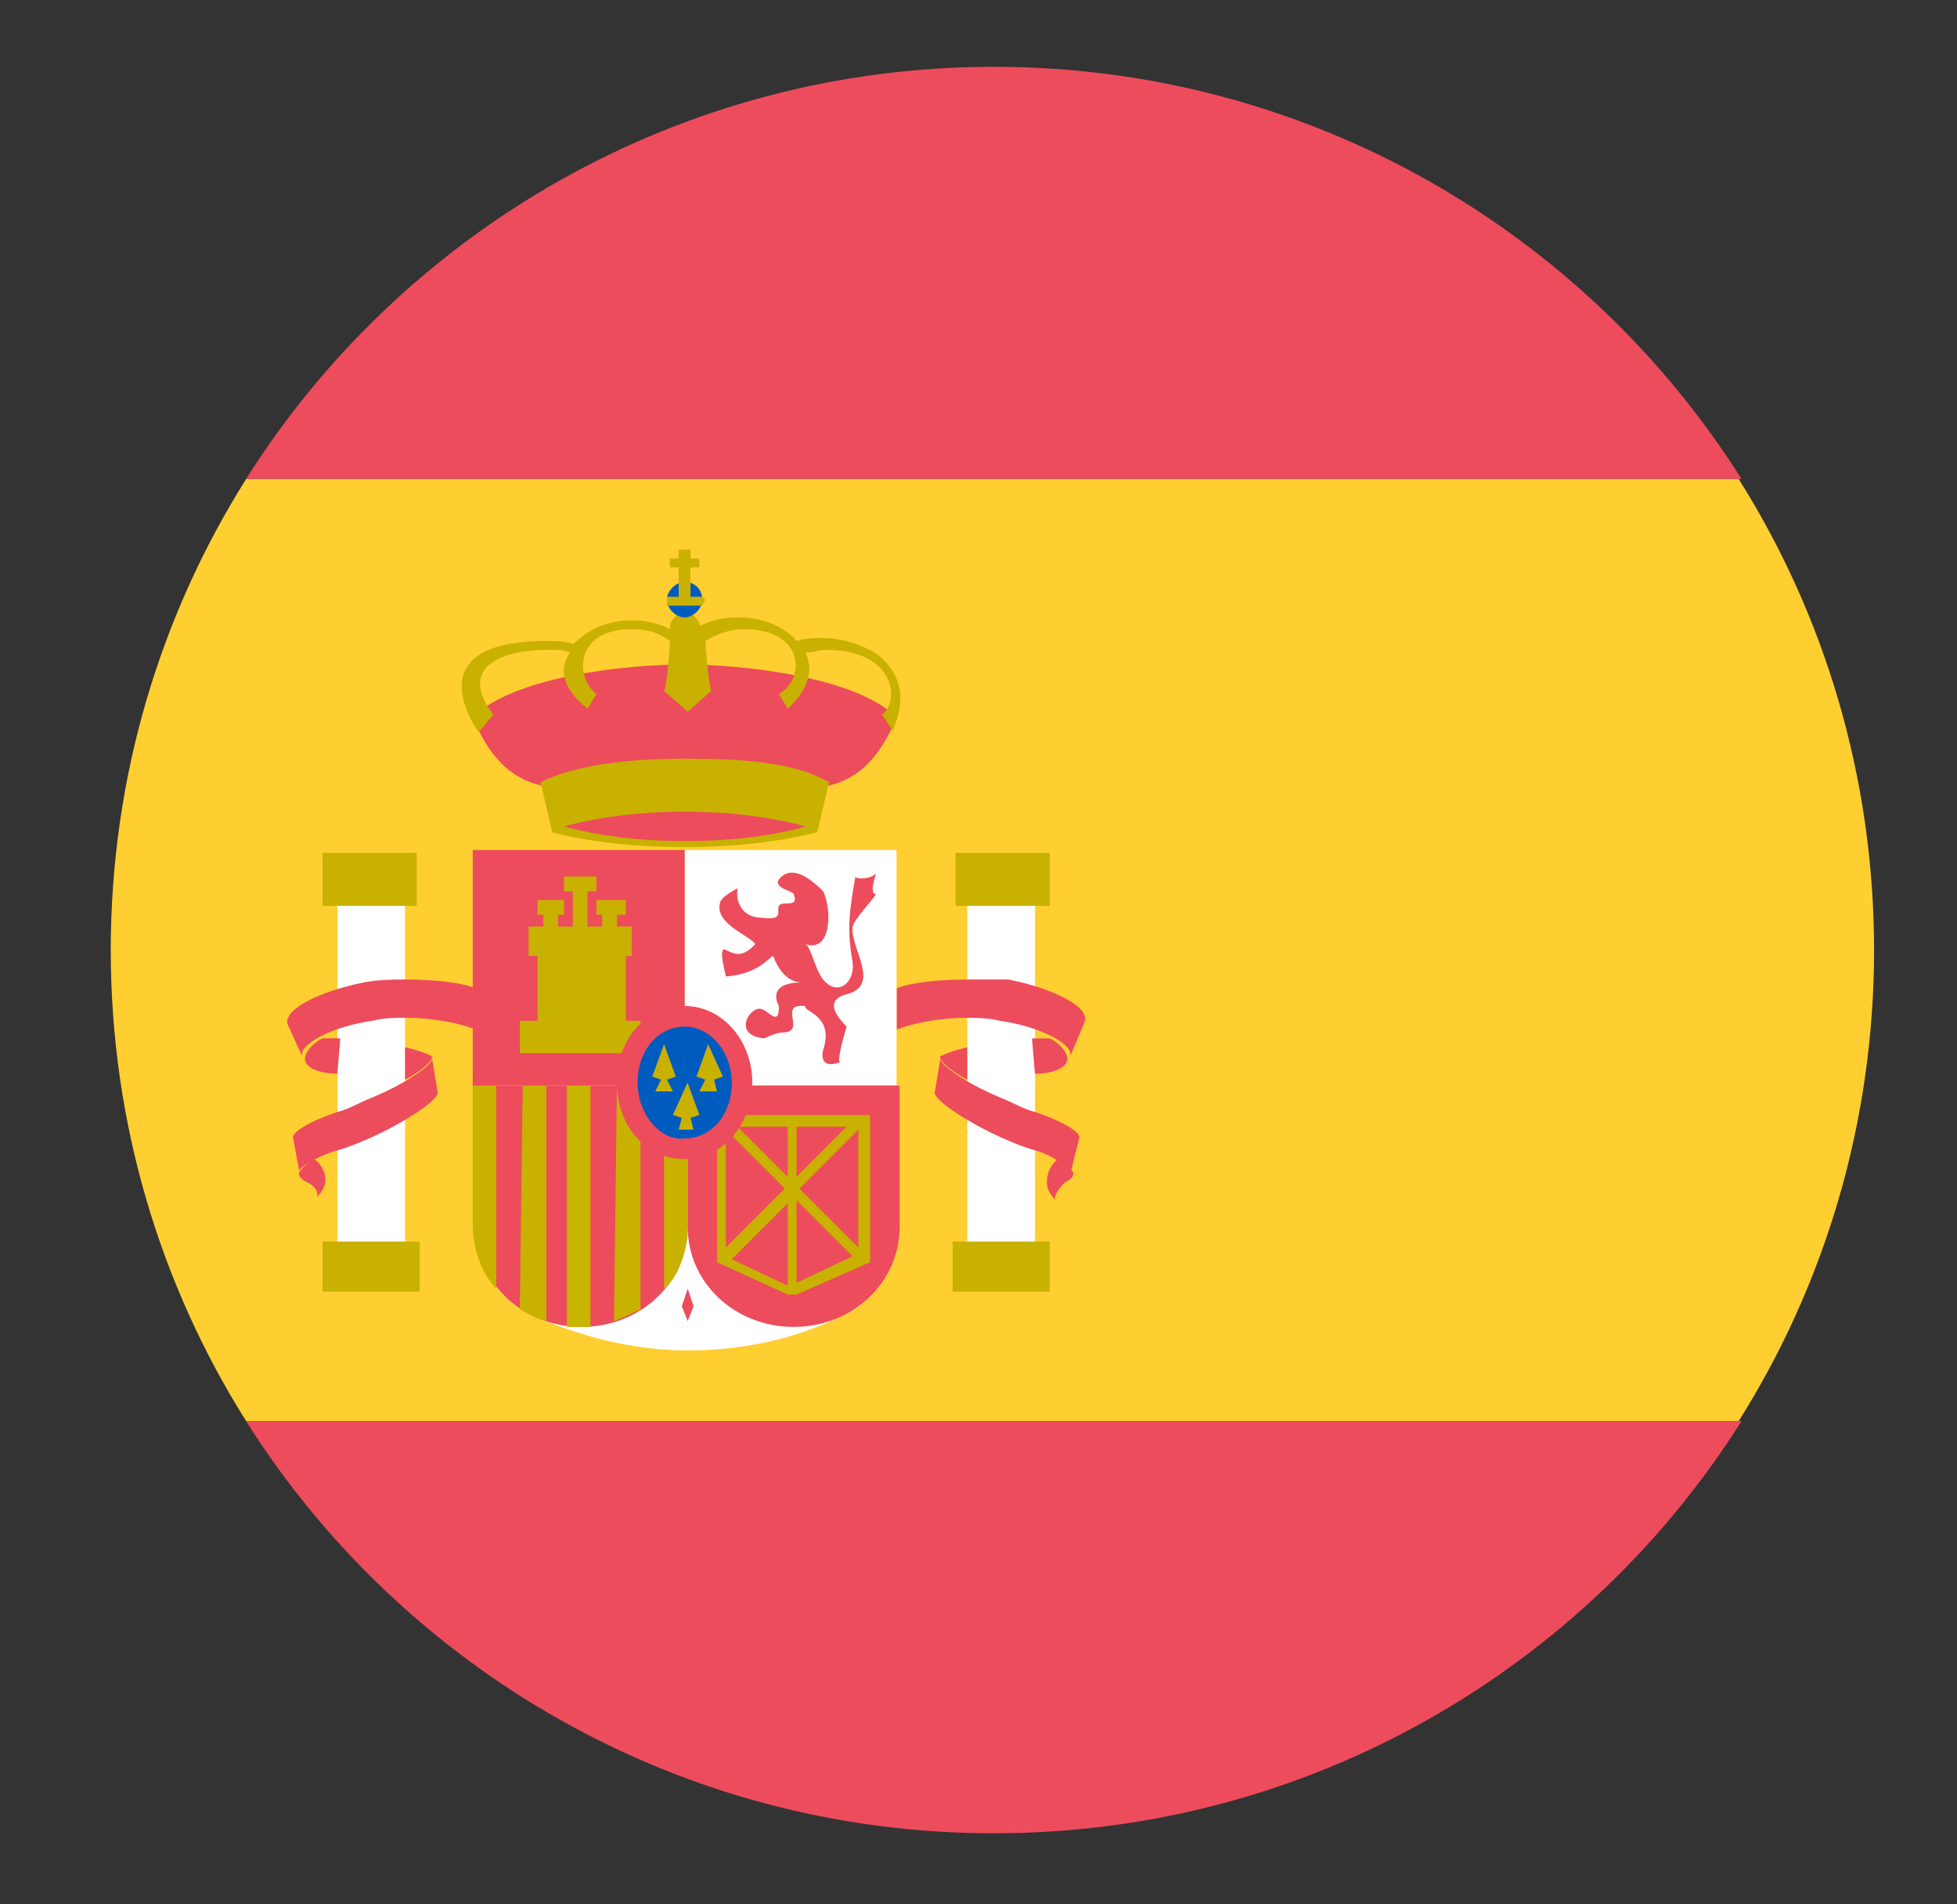 <svg width="37" height="36" viewBox="0 0 37 36" fill="none" xmlns="http://www.w3.org/2000/svg">
<rect x="0" y="0" width="37" height="36" fill="#333333" stroke="none"/>
<g id="emojione:flag-for-spain">
<path id="Vector" d="M2.094 17.96C2.094 21.244 3.04 24.305 4.654 26.865H32.872C34.486 24.305 35.432 21.244 35.432 17.96C35.432 14.677 34.486 11.615 32.872 9.055H4.654C3.04 11.615 2.094 14.677 2.094 17.96Z" fill="#FFCE31"/>
<path id="Vector_2" d="M32.926 9.055C29.976 4.38 24.744 1.263 18.789 1.263C12.834 1.263 7.602 4.38 4.652 9.055H32.926ZM4.652 26.865C7.602 31.54 12.834 34.657 18.789 34.657C24.744 34.657 29.976 31.54 32.926 26.865H4.652Z" fill="#ED4C5C"/>
<path id="Vector_3" d="M6.098 16.123H7.879V17.125H6.098V16.123ZM6.098 23.47H7.934V24.416H6.098V23.47Z" fill="#C8B100"/>
<path id="Vector_4" d="M5.931 21.912C5.764 22.023 5.652 22.135 5.652 22.19C5.652 22.246 5.708 22.302 5.819 22.357C5.931 22.413 6.042 22.524 5.986 22.636C6.098 22.524 6.153 22.413 6.153 22.302C6.153 22.135 6.042 21.968 5.931 21.912Z" fill="#ED4C5C"/>
<path id="Vector_5" d="M6.379 17.125H7.659V23.47H6.379V17.125Z" fill="white"/>
<g id="Group">
<path id="Vector_6" d="M8.995 19.463C8.717 19.351 8.216 19.24 7.659 19.24C7.492 19.24 7.27 19.24 7.047 19.296C6.268 19.407 5.656 19.741 5.711 19.964L5.433 19.351C5.377 19.073 6.045 18.739 6.88 18.572C7.158 18.517 7.437 18.517 7.659 18.517C8.216 18.517 8.717 18.572 8.995 18.684V19.463Z" fill="#ED4C5C"/>
<path id="Vector_7" d="M6.378 20.297C6.044 20.297 5.766 20.186 5.766 20.019C5.766 19.908 5.877 19.741 6.1 19.629H6.434L6.378 20.297ZM7.658 19.796C7.881 19.852 8.048 19.908 8.159 19.963C8.215 20.019 7.992 20.242 7.658 20.409V19.796Z" fill="#ED4C5C"/>
<path id="Vector_8" d="M5.544 21.522C5.489 21.411 5.878 21.188 6.379 21.021C6.602 20.966 6.769 20.854 7.047 20.743C7.715 20.465 8.272 20.075 8.16 19.964L8.272 20.632C8.327 20.743 7.882 21.077 7.214 21.411C6.991 21.522 6.602 21.689 6.379 21.745C5.99 21.856 5.656 22.079 5.656 22.134L5.544 21.522Z" fill="#ED4C5C"/>
</g>
<path id="Vector_9" d="M18.067 16.123H19.848V17.125H18.067V16.123ZM18.012 23.47H19.848V24.416H18.012V23.47Z" fill="#C8B100"/>
<path id="Vector_10" d="M20.016 21.912C20.183 22.023 20.294 22.135 20.294 22.19C20.294 22.246 20.238 22.302 20.127 22.357C20.016 22.469 19.904 22.636 19.96 22.691C19.849 22.58 19.793 22.469 19.793 22.357C19.793 22.135 19.904 21.968 20.016 21.912Z" fill="#ED4C5C"/>
<path id="Vector_11" d="M18.289 17.125H19.569V23.47H18.289V17.125Z" fill="white"/>
<g id="Group_2">
<path id="Vector_12" d="M16.953 19.463C17.231 19.352 17.732 19.241 18.289 19.241C18.456 19.241 18.678 19.241 18.901 19.296C19.68 19.408 20.293 19.741 20.237 19.964L20.515 19.296C20.571 19.018 19.903 18.684 19.068 18.517H18.289C17.732 18.517 17.231 18.573 16.953 18.684V19.463Z" fill="#ED4C5C"/>
<path id="Vector_13" d="M19.567 20.298C19.901 20.298 20.179 20.186 20.179 20.02C20.179 19.908 20.068 19.741 19.845 19.63H19.511L19.567 20.298ZM18.287 19.797C18.064 19.852 17.897 19.908 17.786 19.964C17.73 20.02 17.953 20.242 18.287 20.409V19.797Z" fill="#ED4C5C"/>
<path id="Vector_14" d="M20.403 21.522C20.458 21.411 20.069 21.188 19.568 21.021C19.345 20.966 19.178 20.854 18.9 20.743C18.232 20.465 17.676 20.075 17.787 19.964L17.676 20.632C17.62 20.743 18.065 21.077 18.733 21.411C18.956 21.522 19.345 21.689 19.568 21.745C19.957 21.856 20.291 22.134 20.236 22.19L20.403 21.522ZM12.945 12.562C14.002 12.562 16.173 12.784 16.952 13.563C16.117 15.567 14.781 14.732 12.945 14.732C11.164 14.732 9.772 15.567 8.938 13.563C9.717 12.784 11.832 12.562 12.945 12.562Z" fill="#ED4C5C"/>
</g>
<path id="Vector_15" d="M15.674 14.788C15.006 14.399 14.004 14.343 12.946 14.343C11.889 14.343 10.887 14.454 10.219 14.788L10.442 15.734C11.054 15.901 11.945 16.013 12.946 16.013C13.948 16.013 14.783 15.901 15.451 15.734L15.674 14.788ZM16.62 12.395C16.397 12.228 15.952 12.061 15.562 12.061C15.395 12.061 15.228 12.061 15.061 12.117C15.061 12.117 14.727 11.671 13.948 11.671C13.67 11.671 13.447 11.727 13.225 11.838V11.783C13.169 11.671 13.058 11.56 12.946 11.56C12.835 11.56 12.668 11.727 12.668 11.838V11.894C12.445 11.783 12.223 11.727 11.945 11.727C11.165 11.727 10.832 12.228 10.832 12.172C10.665 12.117 10.498 12.117 10.331 12.117C7.77 12.117 9.05 13.842 9.05 13.842L9.329 13.508C8.717 12.729 9.273 12.284 10.386 12.284C10.553 12.284 10.665 12.284 10.776 12.339C10.386 12.896 11.11 13.397 11.11 13.397L11.277 13.118C10.887 12.84 10.832 11.894 11.945 11.894C12.223 11.894 12.445 11.95 12.668 12.117C12.668 12.172 12.613 12.951 12.557 13.063L13.002 13.452L13.447 13.063C13.392 12.896 13.336 12.172 13.336 12.117C13.503 12.005 13.781 11.894 14.06 11.894C15.228 11.894 15.228 12.84 14.727 13.118L14.894 13.397C14.894 13.397 15.507 12.896 15.228 12.339C15.34 12.339 15.507 12.284 15.618 12.284C16.954 12.284 17.009 13.285 16.675 13.508L16.898 13.842C16.787 13.842 17.399 13.063 16.62 12.395Z" fill="#C8B100"/>
<path id="Vector_16" d="M12.609 11.337C12.609 11.17 12.776 11.003 12.943 11.003C13.166 11.003 13.277 11.17 13.277 11.337C13.277 11.504 13.11 11.671 12.943 11.671C12.776 11.671 12.609 11.504 12.609 11.337Z" fill="#005BBF"/>
<path id="Vector_17" d="M12.832 10.391V10.558H12.665V10.725H12.832V11.282H12.609V11.449H13.277L13.333 11.337L13.277 11.282H13.055V10.725H13.222V10.558H13.055V10.391H12.832Z" fill="#C8B100"/>
<path id="Vector_18" d="M12.946 15.901C12.056 15.901 11.276 15.79 10.664 15.623C11.276 15.456 12.056 15.344 12.946 15.344C13.836 15.344 14.616 15.456 15.228 15.623C14.671 15.79 13.836 15.901 12.946 15.901Z" fill="#ED4C5C"/>
<path id="Vector_19" d="M12.999 25.529C11.942 25.529 10.94 25.251 10.05 24.862C9.382 24.528 8.992 23.915 8.992 23.192V20.52H17.007V23.192C17.007 23.915 16.561 24.583 15.949 24.862C15.059 25.307 14.057 25.529 12.999 25.529ZM12.944 16.068H16.951V20.52H12.944V16.068Z" fill="white"/>
<path id="Vector_20" d="M12.999 23.192C12.999 24.25 12.109 25.084 10.996 25.084C9.883 25.084 8.992 24.25 8.992 23.192V20.52H12.999V23.192Z" fill="#ED4C5C"/>
<path id="Vector_21" d="M9.828 24.75C9.939 24.806 10.106 24.917 10.329 24.973V20.409H9.884L9.828 24.75ZM8.938 23.136C8.938 23.693 9.16 24.138 9.383 24.361V20.409H8.938V23.136Z" fill="#C8B100"/>
<path id="Vector_22" d="M10.719 25.084H11.164V20.409H10.719V25.084Z" fill="#C7B500"/>
<path id="Vector_23" d="M11.609 24.973C11.776 24.917 11.999 24.806 12.11 24.75V20.409H11.665L11.609 24.973Z" fill="#C8B100"/>
<path id="Vector_24" d="M8.938 16.068H12.945V20.52H8.938V16.068Z" fill="#ED4C5C"/>
<path id="Vector_25" d="M12.555 24.361C12.777 24.194 12.944 23.804 13 23.359V20.465H12.555V24.361Z" fill="#C8B100"/>
<path id="Vector_26" d="M17.009 20.52V23.192C17.009 24.249 16.119 25.084 15.006 25.084C13.892 25.084 13.002 24.249 13.002 23.192V20.52H17.009ZM15.562 16.847C15.729 17.181 15.729 18.016 15.228 17.849C15.339 17.905 15.395 18.294 15.562 18.517C15.84 18.851 16.174 18.572 16.119 18.183C16.007 17.571 16.063 17.181 16.174 16.569C16.174 16.625 16.453 16.625 16.564 16.513C16.508 16.68 16.453 16.903 16.564 16.903C16.453 17.07 16.174 17.348 16.119 17.515C16.063 17.905 16.675 18.628 16.007 18.795C15.562 18.906 15.84 19.24 16.007 19.407C16.007 19.407 15.785 20.131 15.896 20.075C15.451 20.242 15.562 19.852 15.562 19.852C15.785 19.185 15.172 19.129 15.228 19.018C14.672 18.962 15.284 19.519 14.783 19.519C14.672 19.519 14.449 19.63 14.449 19.63C13.837 19.574 14.171 19.018 14.393 19.073C14.56 19.129 14.727 19.407 14.727 19.018C14.727 19.018 14.449 18.572 15.172 18.572C14.894 18.572 14.727 18.35 14.616 18.072C14.505 18.127 14.338 18.405 13.726 18.461C13.726 18.461 13.559 17.849 13.726 17.96C13.948 18.072 14.059 18.072 14.282 17.849C14.171 17.682 13.503 17.459 13.614 17.07C13.614 16.958 13.948 16.791 13.948 16.791C13.892 17.07 14.059 17.348 14.393 17.348C14.839 17.404 14.672 17.237 14.727 17.125C14.783 17.014 15.117 17.181 15.006 16.903C15.006 16.847 14.616 16.791 14.727 16.625C14.95 16.346 15.284 16.569 15.562 16.847ZM13.002 24.973L12.891 24.695L13.002 24.361L13.113 24.695L13.002 24.973Z" fill="#ED4C5C"/>
<path id="Vector_27" d="M10.162 17.015V17.293H10.273V17.515H9.995V18.072H10.162V19.297H9.828V19.909H12.11V19.297H11.832V18.072H11.943V17.515H11.665V17.293H11.832V17.015H11.275V17.293H11.386V17.515H11.108V16.848H11.275V16.569H10.663V16.848H10.83V17.515H10.552V17.293H10.663V17.015H10.162ZM16.451 23.86V21.078H13.557V23.86L14.893 24.473H15.06L16.451 23.86ZM14.893 21.3V22.246L13.947 21.3H14.893ZM13.724 21.356L14.837 22.469L13.724 23.582V21.356ZM13.835 23.805L14.893 22.747V24.306L13.835 23.805ZM15.06 24.25V22.692L16.117 23.749L15.06 24.25ZM16.229 23.582L15.116 22.469L16.229 21.356V23.582ZM15.06 21.3H16.006L15.06 22.246V21.3Z" fill="#C8B100"/>
<path id="Vector_28" d="M11.664 20.465C11.664 19.63 12.221 19.018 12.944 19.018C13.668 19.018 14.224 19.686 14.224 20.465C14.224 21.244 13.668 21.912 12.944 21.912C12.221 21.912 11.664 21.3 11.664 20.465Z" fill="#ED4C5C"/>
<path id="Vector_29" d="M12.055 20.465C12.055 19.852 12.444 19.407 12.945 19.407C13.446 19.407 13.836 19.908 13.836 20.465C13.836 21.077 13.446 21.522 12.945 21.522C12.5 21.578 12.055 21.077 12.055 20.465Z" fill="#005BBF"/>
<path id="Vector_30" d="M12.555 19.741L12.332 20.353L12.499 20.409L12.388 20.632H12.722L12.61 20.409L12.777 20.353L12.555 19.741ZM13.389 19.741L13.167 20.353L13.334 20.409L13.223 20.632H13.556L13.501 20.409L13.668 20.353L13.389 19.741ZM13 20.465L12.722 21.077L12.889 21.133L12.833 21.355H13.111L13.056 21.133L13.223 21.077L13 20.465Z" fill="#C8B100"/>
</g>
</svg>
